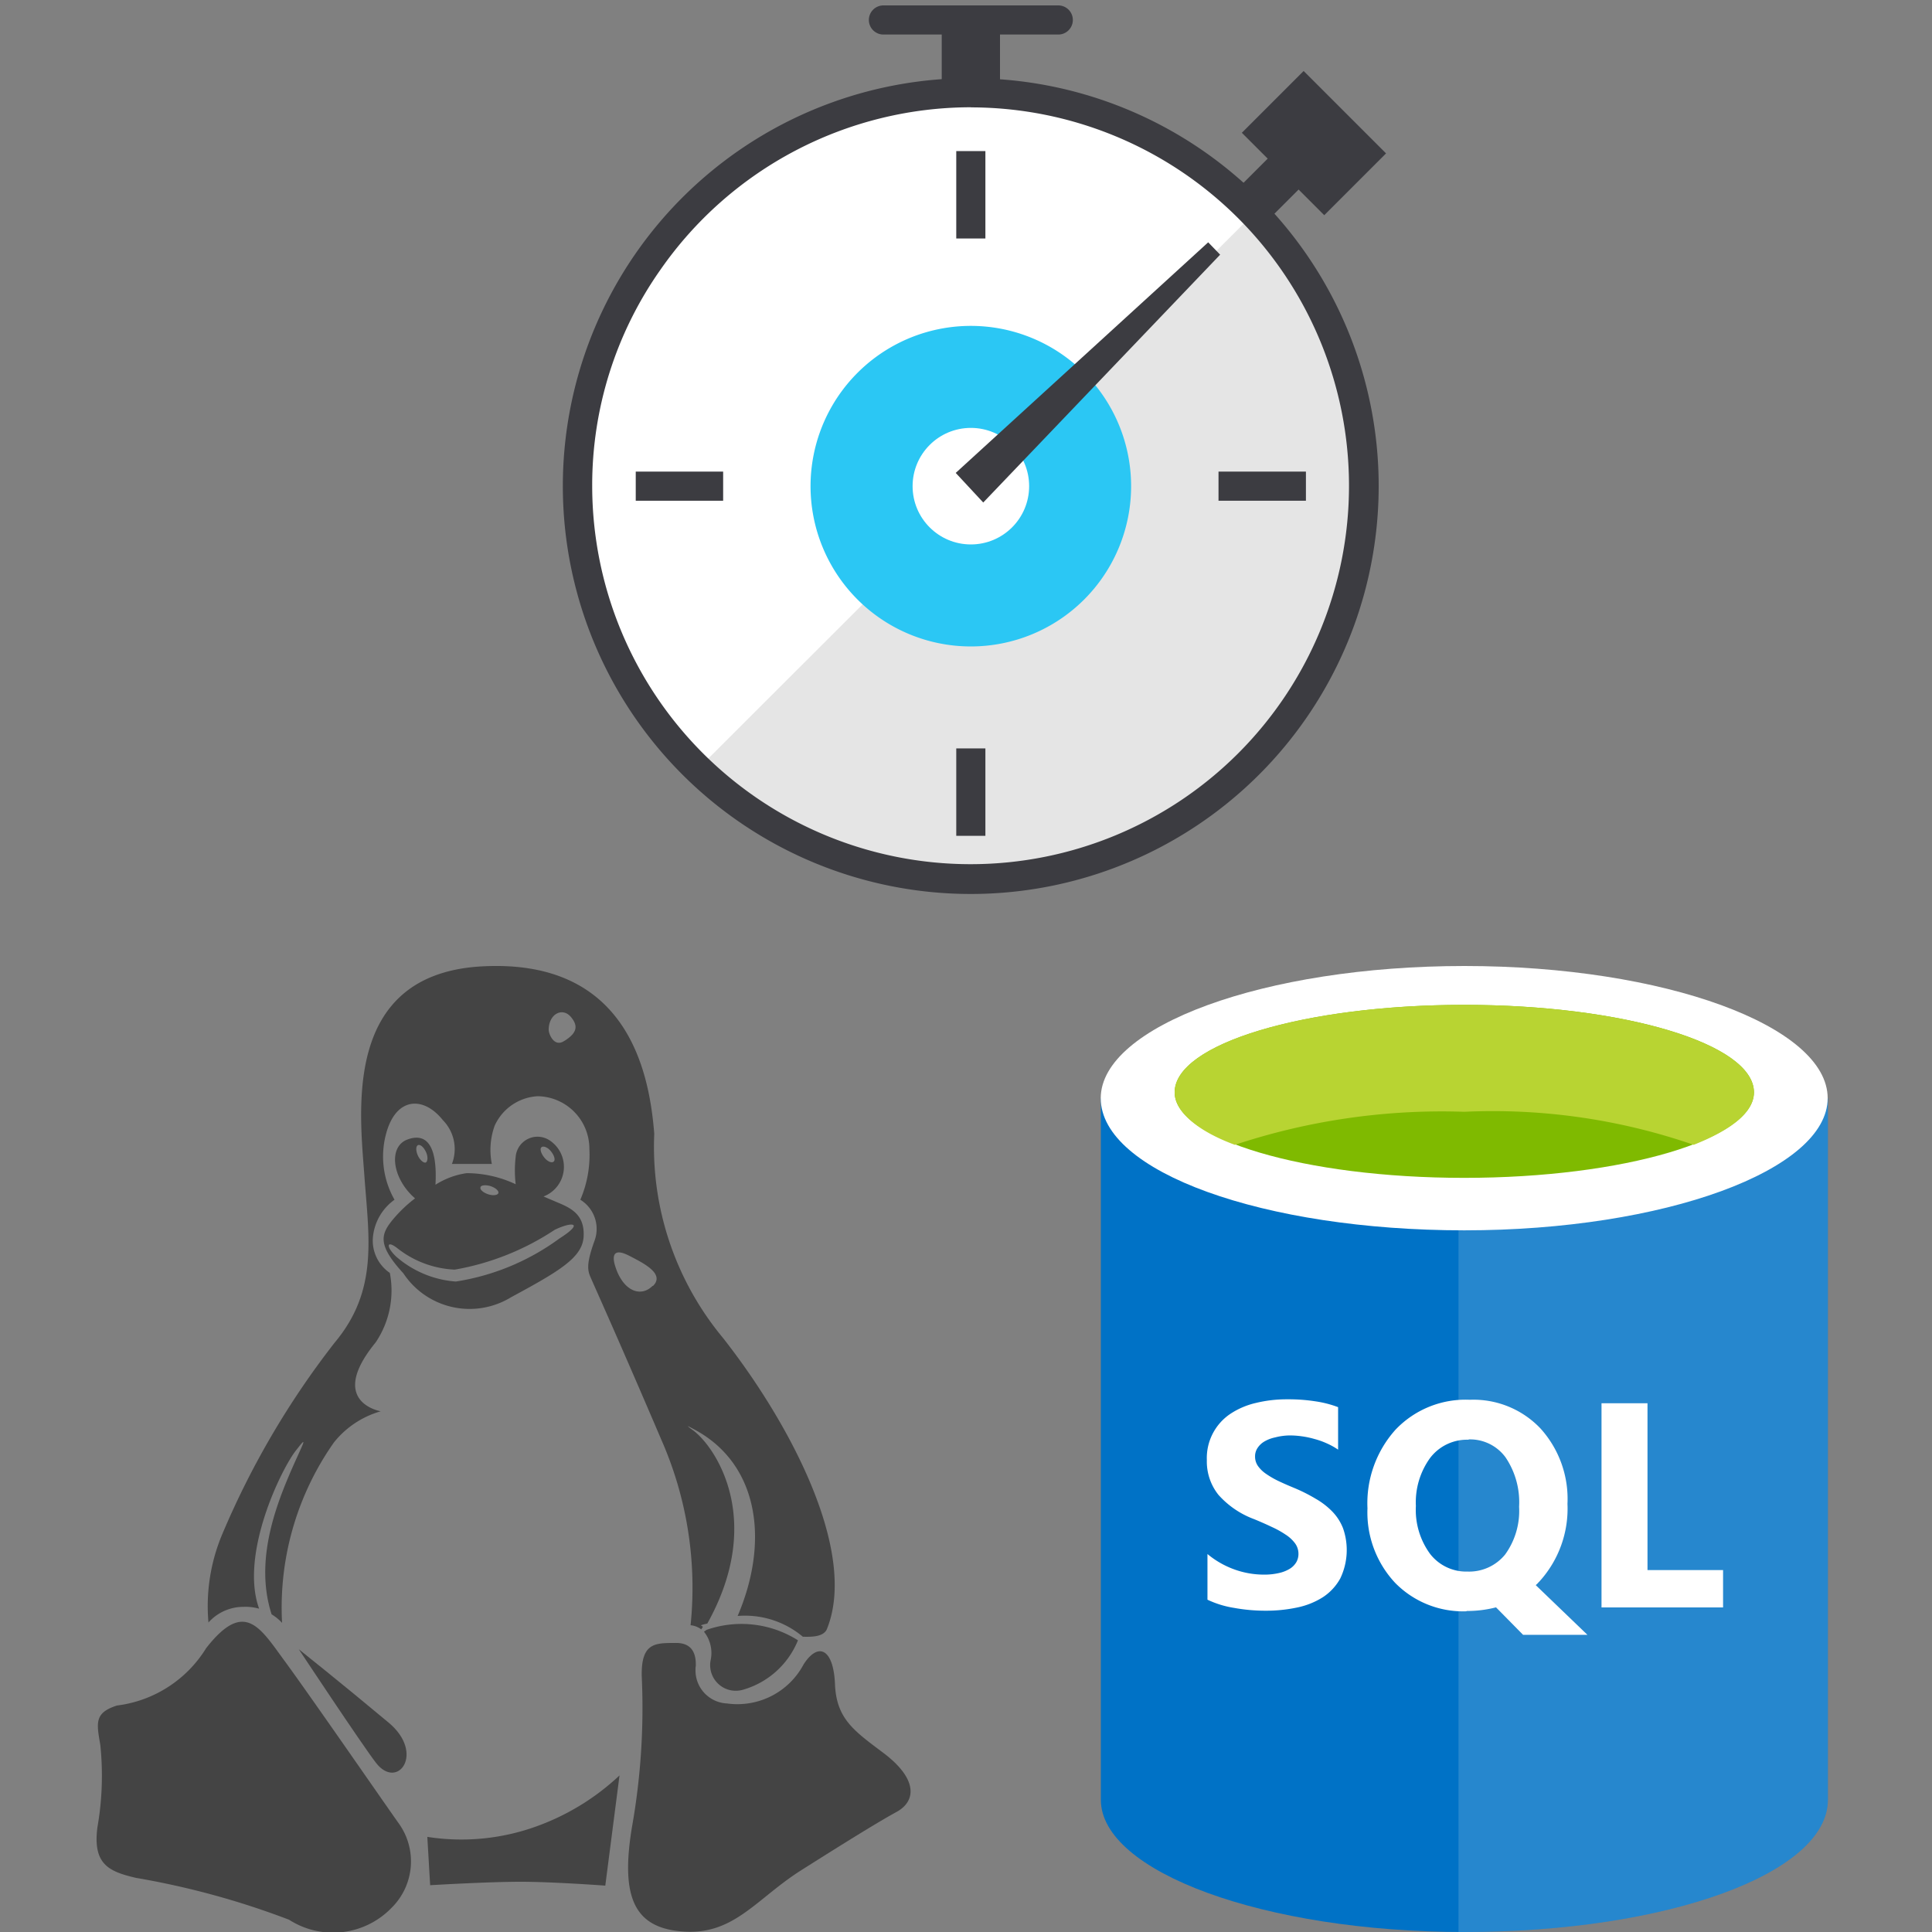 <svg xmlns="http://www.w3.org/2000/svg" viewBox="0 0 50 50"><rect x="0" y="0" width="50" height="50" fill="#808080" stroke="none"/><title>linux-quickstart</title><g id="Shapes"><g><rect width="20.624" height="25" x="27.484" y="25" fill-opacity="0"/><rect width="18.813" height="25" x="28.49" y="25" fill-opacity="0"/><path fill="#0072c6" d="M28.49,28.421V46.579C28.49,48.441,32.715,50,37.9,50V28.421Z"/><path fill="#0072c6" d="M37.746,50H37.9c5.231,0,9.406-1.509,9.406-3.421V28.421H37.746V50Z"/><path fill="#fff" d="M37.746,50H37.9c5.231,0,9.406-1.509,9.406-3.421V28.421H37.746V50Z" opacity=".15" style="isolation:isolate"/><path fill="#fff" d="M47.3,28.421c0,1.861-4.225,3.42-9.406,3.42s-9.407-1.509-9.407-3.42C28.49,26.559,32.715,25,37.9,25S47.3,26.559,47.3,28.421Z"/><path fill="#7fba00" d="M45.392,28.27c0,1.207-3.371,2.213-7.5,2.213S30.4,29.477,30.4,28.27c0-1.258,3.37-2.264,7.495-2.264S45.392,27.012,45.392,28.27Z"/><path fill="#b8d432" d="M43.832,29.628c1.006-.4,1.56-.855,1.56-1.358,0-1.258-3.371-2.264-7.5-2.264S30.4,27.012,30.4,28.27c0,.5.6,1.006,1.559,1.358a17.035,17.035,0,0,1,5.936-.855A15.908,15.908,0,0,1,43.832,29.628Z"/><rect width="20.624" height="11.066" x="27.484" y="33.551" fill-opacity="0"/><path fill="#fff" d="M31.249,41.4V40.218a2.313,2.313,0,0,0,.7.4,2.256,2.256,0,0,0,.759.133,1.664,1.664,0,0,0,.391-.041.919.919,0,0,0,.28-.11.5.5,0,0,0,.169-.17.429.429,0,0,0,.056-.213.46.46,0,0,0-.089-.277.929.929,0,0,0-.243-.224,2.437,2.437,0,0,0-.361-.2q-.21-.1-.453-.2a2.31,2.31,0,0,1-.925-.63,1.381,1.381,0,0,1-.3-.9,1.376,1.376,0,0,1,.615-1.2,2.019,2.019,0,0,1,.663-.28,3.359,3.359,0,0,1,.8-.092,4.523,4.523,0,0,1,.73.052,2.789,2.789,0,0,1,.589.151v1.1a1.765,1.765,0,0,0-.291-.162,2,2,0,0,0-.32-.114,2.339,2.339,0,0,0-.332-.07,2.246,2.246,0,0,0-.309-.022A1.557,1.557,0,0,0,33,37.2a.919.919,0,0,0-.28.107.535.535,0,0,0-.177.17.385.385,0,0,0-.062.217.424.424,0,0,0,.07.239.814.814,0,0,0,.2.2,2.334,2.334,0,0,0,.313.185c.123.059.261.12.416.184a4.278,4.278,0,0,1,.567.284,1.944,1.944,0,0,1,.435.335,1.3,1.3,0,0,1,.276.431,1.7,1.7,0,0,1-.073,1.3,1.371,1.371,0,0,1-.453.486,1.994,1.994,0,0,1-.671.266,3.842,3.842,0,0,1-.8.081,4.517,4.517,0,0,1-.829-.074A2.511,2.511,0,0,1,31.249,41.4Zm6.705.3a2.462,2.462,0,0,1-1.849-.737,2.665,2.665,0,0,1-.715-1.927A2.848,2.848,0,0,1,36.116,37a2.5,2.5,0,0,1,1.923-.774,2.39,2.39,0,0,1,1.827.741,2.715,2.715,0,0,1,.7,1.952,2.8,2.8,0,0,1-.725,2.008c-.017.017-.033.034-.048.052l-.048.044,1.337,1.286H39.417l-.7-.711A2.983,2.983,0,0,1,37.954,41.692Zm.052-4.44a1.2,1.2,0,0,0-.995.472,1.954,1.954,0,0,0-.368,1.241,1.926,1.926,0,0,0,.368,1.242,1.181,1.181,0,0,0,.965.457,1.2,1.2,0,0,0,.977-.442,1.924,1.924,0,0,0,.361-1.235,2.072,2.072,0,0,0-.35-1.278A1.137,1.137,0,0,0,38.006,37.252ZM44.593,41.6H41.447V36.316h1.19v4.318h1.956Z"/></g><g><path fill="#444" d="M17.462,42.52c-.514,0-.87,0-.854.854a17.641,17.641,0,0,1-.251,3.9c-.307,1.842.073,2.595,1.251,2.708,1.356.133,1.93-.81,3.092-1.558.927-.587,1.987-1.251,2.5-1.53s.559-.854-.34-1.53c-.765-.575-1.214-.882-1.251-1.781s-.424-1.105-.809-.514a1.94,1.94,0,0,1-1.987,1.016A.854.854,0,0,1,18,43.2c0-.028,0-.055.007-.082C18.021,42.682,17.818,42.508,17.462,42.52Z"/><path fill="#444" d="M16.033,45.948,15.665,48.8s-1.34-.1-2.194-.1-2.339.089-2.339.089l-.073-1.251a5.708,5.708,0,0,0,2.8-.263A6.208,6.208,0,0,0,16.033,45.948Z"/><path fill="#444" d="M7.732,42.682s1.64,2.477,2,2.942c.558.72,1.279-.251.324-1.044C8.781,43.515,7.732,42.682,7.732,42.682Z"/><path fill="#444" d="M3.026,44.139a3.17,3.17,0,0,0,2.31-1.486c.988-1.262,1.385-.546,2.024.324s2.449,3.489,2.934,4.177a1.688,1.688,0,0,1-.162,2.222,2.106,2.106,0,0,1-2.65.307A20.974,20.974,0,0,0,3.523,48.6c-.688-.162-1.133-.336-1-1.32a7.725,7.725,0,0,0,.073-2.12C2.5,44.592,2.435,44.329,3.026,44.139Z"/><ellipse cx="11.541" cy="30.839" fill="#5e5e5e" rx=".243" ry=".109" transform="translate(-11.806 7.62) rotate(-24.64)"/><path fill="#444" d="M18.288,42.18l-.069.048a.889.889,0,0,1,.17.749.664.664,0,0,0,.537.77.68.68,0,0,0,.317-.021,2.181,2.181,0,0,0,1.408-1.275A2.735,2.735,0,0,0,18.288,42.18Z"/><path fill="#444" d="M14.447,31.127l-.381-.162a.82.82,0,0,0,.191-1.429.567.567,0,0,0-.911.4,3.028,3.028,0,0,0,0,.712,3,3,0,0,0-1.267-.287,2.034,2.034,0,0,0-.809.3c.056-1.019-.235-1.355-.729-1.169s-.4,1,.2,1.522a3.513,3.513,0,0,0-.506.469c-.385.441-.5.7.206,1.473a2.054,2.054,0,0,0,2.781.619c1.266-.684,1.853-1.032,1.882-1.574S14.811,31.277,14.447,31.127Zm-.433-1.437c.048-.04.162,0,.247.109s.117.219.068.263-.161,0-.246-.109S13.965,29.73,14.014,29.69Zm-1.579,1.04c0-.057.138-.073.263-.032s.215.121.2.178-.138.073-.263.032S12.415,30.787,12.435,30.73Zm-1.619-1.093c.061-.028.15.053.207.174s.048.243,0,.272-.15-.053-.207-.174-.056-.247,0-.272Zm3.643,2.429a6.108,6.108,0,0,1-2.663,1.1,2.639,2.639,0,0,1-1.546-.648c-.267-.255-.251-.441.044-.206a2.574,2.574,0,0,0,1.474.546,6.784,6.784,0,0,0,2.59-1.032c.457-.219.781-.19.1.239Z"/><path fill="#444" d="M18.713,34.628a7.734,7.734,0,0,1-1.781-5.286c-.134-1.708-.757-4.578-4.545-4.327-3.517.251-3.076,3.752-2.959,5.387s.369,2.987-.765,4.343a21.866,21.866,0,0,0-2.9,4.934,4.791,4.791,0,0,0-.368,2.311,1.214,1.214,0,0,1,.911-.405,1.264,1.264,0,0,1,.4.048c-.51-1.412.586-3.642.963-4.108.162-.206.251-.323.117-.028-.473,1.048-1.267,2.7-.757,4.282A1.212,1.212,0,0,1,7.3,42a7.424,7.424,0,0,1,1.34-4.667,2.383,2.383,0,0,1,1.214-.809s-1.4-.235-.133-1.781a2.4,2.4,0,0,0,.368-1.8,1.013,1.013,0,0,1-.441-.882,1.345,1.345,0,0,1,.562-1.012,2.26,2.26,0,0,1-.222-1.692c.251-.971.971-1,1.473-.368a1.067,1.067,0,0,1,.235,1.133h1.032a1.862,1.862,0,0,1,.073-.987,1.3,1.3,0,0,1,1.113-.765,1.359,1.359,0,0,1,1.339,1.355,2.932,2.932,0,0,1-.234,1.324.887.887,0,0,1,.368,1.06c-.251.692-.162.81-.073,1.016s.708,1.575,1.809,4.153a9.491,9.491,0,0,1,.749,4.783.539.539,0,0,1,.275.106l.032-.045c.049-.065-.178-.036.126-.105,1.5-2.691.2-4.582-.368-5-.243-.178-.1-.093.02-.029,1.679.887,1.963,2.894,1.133,4.833a2.327,2.327,0,0,1,1.688.538c.166,0,.53.024.623-.2C22.2,40.176,20.481,36.882,18.713,34.628Zm-4.108-7.69c-.263.178-.405-.178-.405-.287,0-.405.352-.595.575-.332s.113.437-.154.611Zm2.282,6.342c-.307.307-.773.133-.971-.53-.089-.3,0-.441.368-.251s.927.465.62.777Z"/></g><g><rect width="1.508" height="3.77" x="24.372" y=".14" fill="#3c3c41"/><rect width="2.639" height="1.131" x="31.335" y="4.493" fill="#3c3c41" transform="translate(5.987 24.572) rotate(-45)"/><rect width="2.262" height="3.016" x="32.874" y="2.195" fill="#3c3c41" transform="translate(7.341 25.13) rotate(-45)"/><path fill="#fff" d="M25.126,22.951a10.392,10.392,0,1,1,5.912-1.862A10.245,10.245,0,0,1,25.126,22.951Z"/><path fill="#fff" d="M25.126,22.763a10.214,10.214,0,0,1-1.814-.162,10.042,10.042,0,0,1-5.279-2.681l-.132-.129A10.181,10.181,0,0,1,17.9,5.4a10.042,10.042,0,0,1,5.422-2.824,10.062,10.062,0,0,1,8.985,2.805l.125.128a10.181,10.181,0,0,1-7.307,17.258Z"/><path fill="#e5e5e5" d="M32.459,19.916a10.355,10.355,0,0,1-9.166,2.847,10.213,10.213,0,0,1-5.361-2.734L32.587,5.388a10.372,10.372,0,0,1-.132,14.528Z"/><path fill="#3c3c41" d="M25.126,2.779a9.793,9.793,0,1,1-9.8,9.8,9.678,9.678,0,0,1,1.761-5.591,9.8,9.8,0,0,1,8.043-4.212m0-.754a10.557,10.557,0,1,0,7.435,3.069A10.558,10.558,0,0,0,25.126,2.025Z"/><path fill="#2bc7f4" d="M25.126,16.73a4.148,4.148,0,1,1,4.147-4.148A4.148,4.148,0,0,1,25.126,16.73Z"/><circle cx="25.126" cy="12.582" r="1.508" fill="#fff"/><path fill="#3c3c41" d="M27.388.894H22.863a.377.377,0,0,1-.377-.377h0A.377.377,0,0,1,22.863.14h4.525a.377.377,0,0,1,.377.377h0A.377.377,0,0,1,27.388.894Z"/><polygon fill="#3c3c41" points="25.446 13.005 24.734 12.239 31.268 6.271 31.577 6.591 25.446 13.005"/><rect width=".754" height="2.262" x="24.748" y="3.91" fill="#3c3c41"/><rect width=".754" height="2.262" x="24.748" y="19.369" fill="#3c3c41"/><rect width="2.262" height=".754" x="16.453" y="12.205" fill="#3c3c41"/><rect width="2.262" height=".754" x="31.535" y="12.205" fill="#3c3c41"/></g></g></svg>